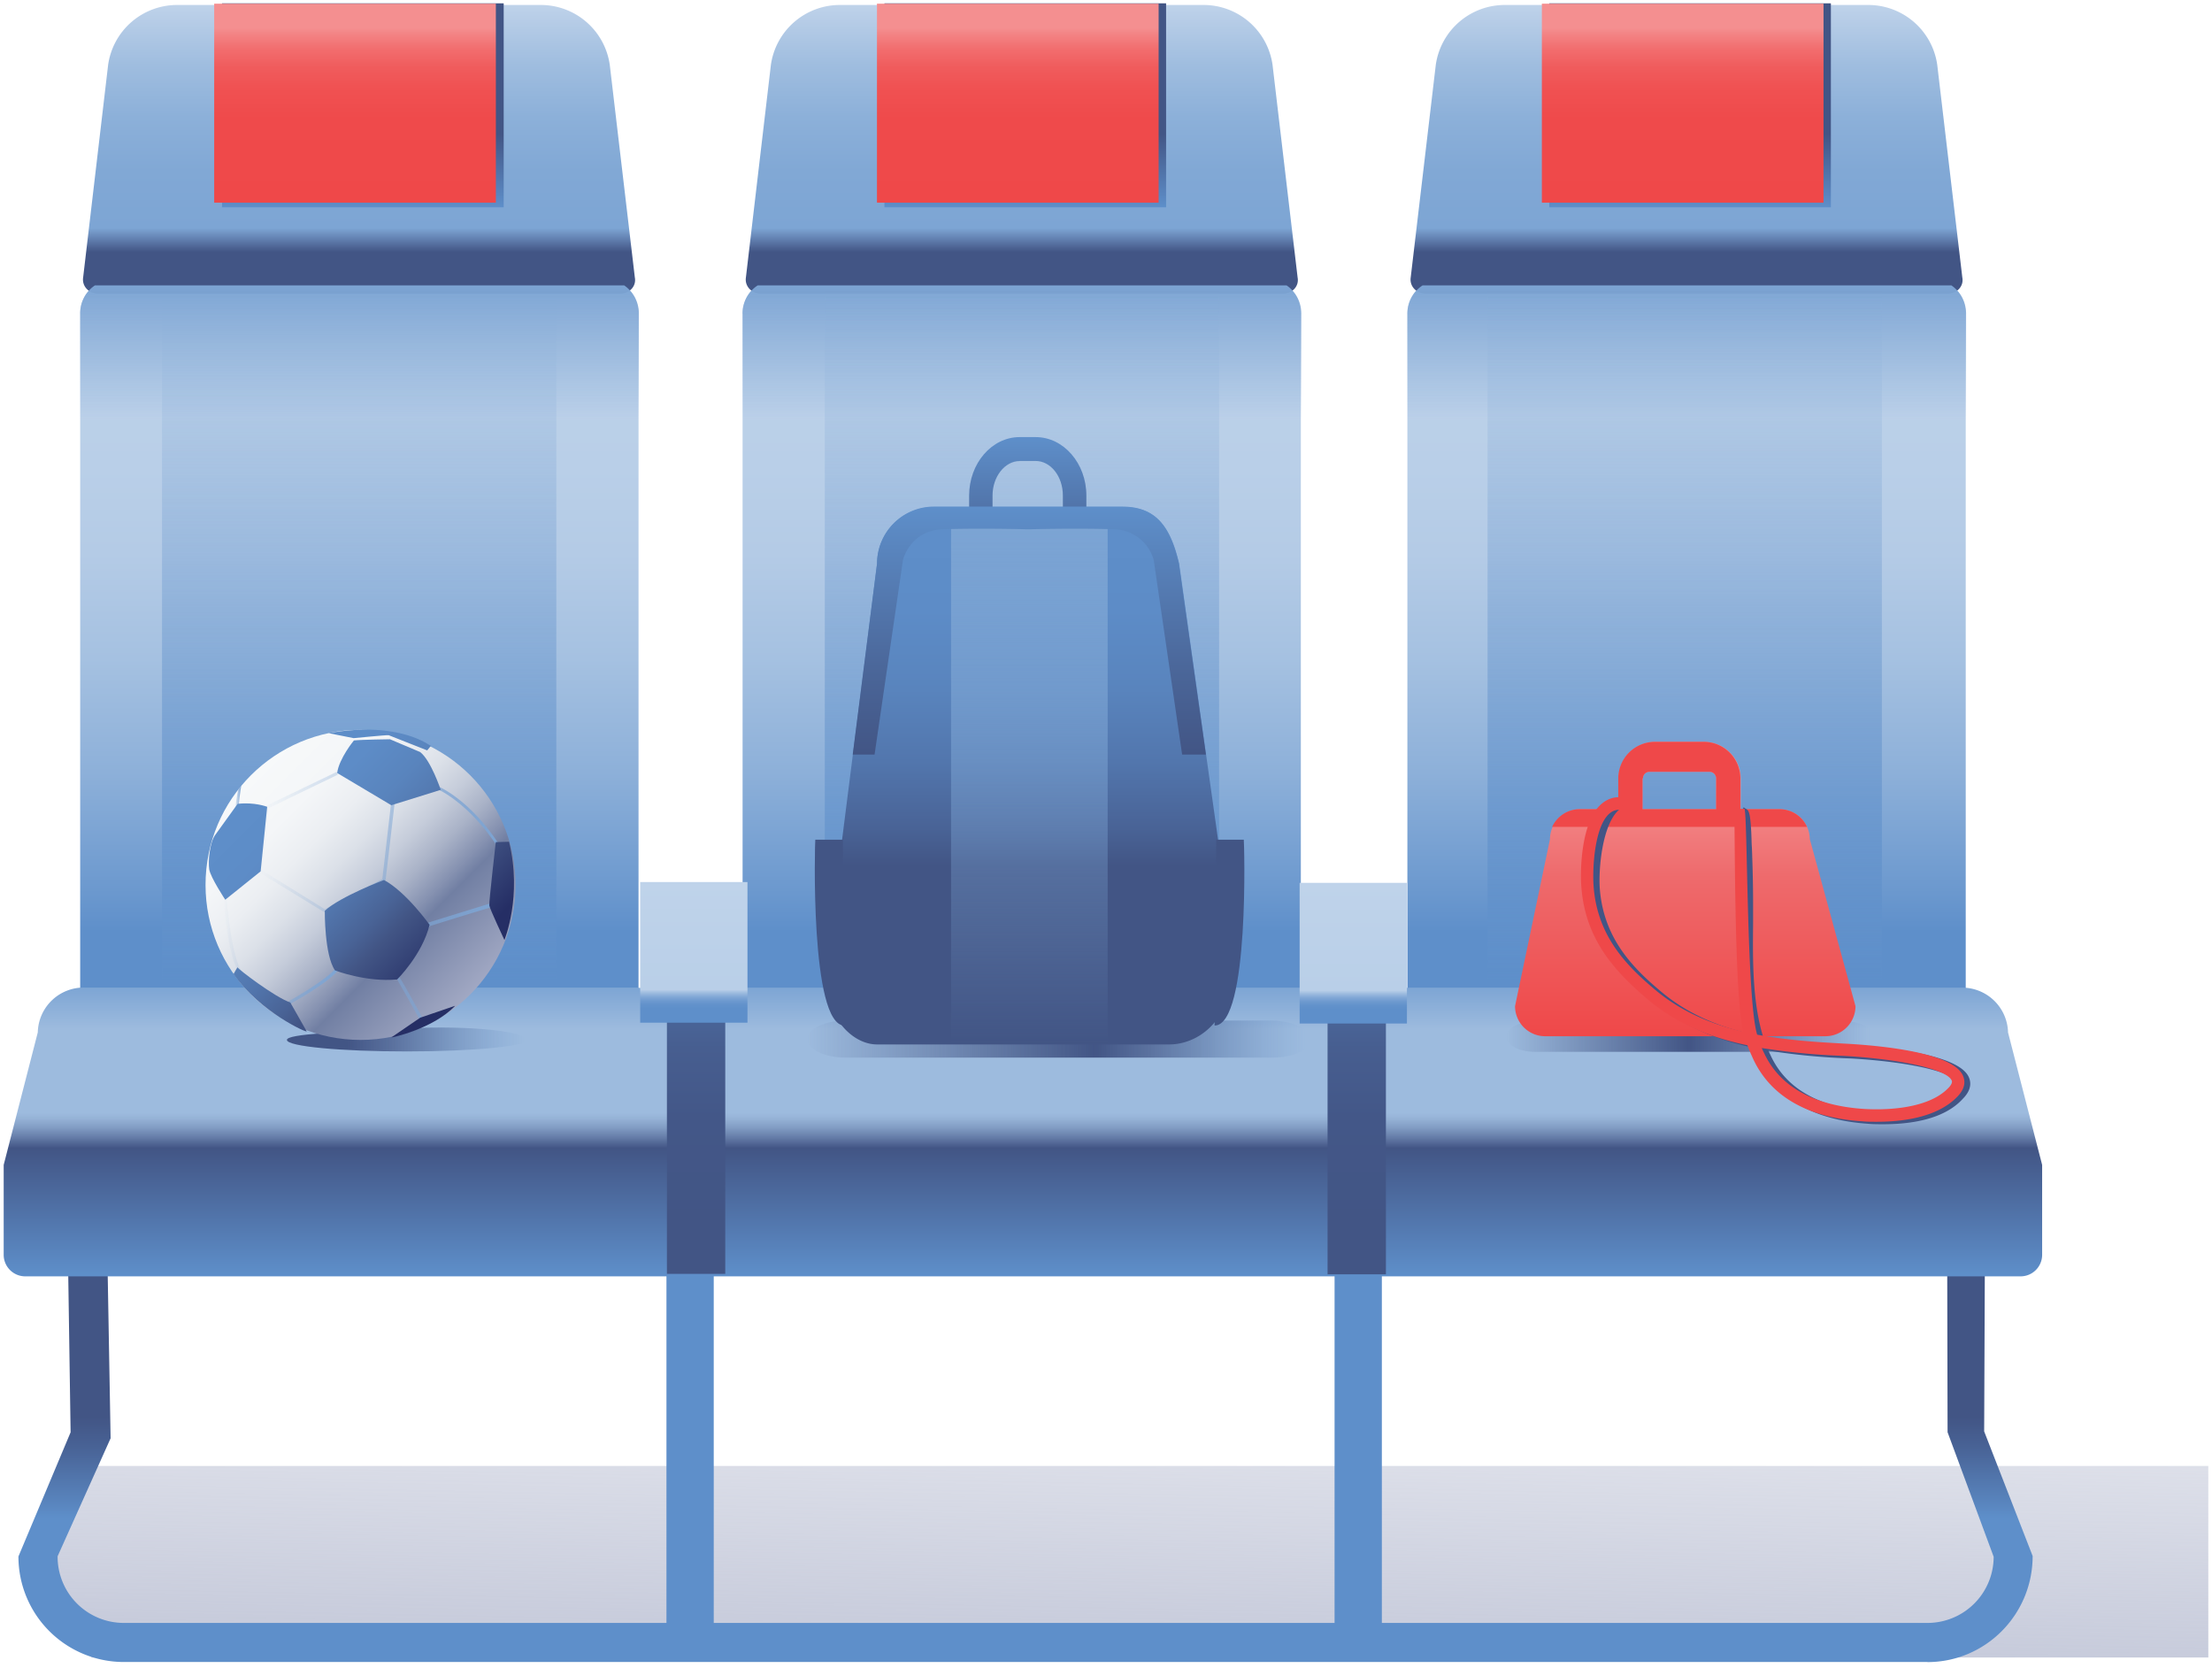 <svg viewBox="0 0 240 181" xmlns="http://www.w3.org/2000/svg"><defs><linearGradient x1="7.71%" y1="259.3%" x2="94.14%" y2="-156.3%" id="seat-reservations-soldouta"><stop stop-color="#A1A8C3" offset="0%"/><stop stop-color="#A1A8C3" stop-opacity=".15" offset="85.48%"/><stop stop-color="#A1A8C3" stop-opacity="0" offset="100%"/></linearGradient><linearGradient x1="50.06%" y1="-.01%" x2="50.06%" y2="99.99%" id="seat-reservations-soldoutb"><stop stop-color="#5E8FCA" offset="17.65%"/><stop stop-color="#5E8FCA" offset="79.68%"/></linearGradient><linearGradient x1="50.18%" y1="-.01%" x2="50.18%" y2="99.99%" id="seat-reservations-soldoutc"><stop stop-color="#5E8FCA" offset="17.65%"/><stop stop-color="#5E8FCA" offset="79.68%"/></linearGradient><linearGradient x1="50%" y1=".08%" x2="50%" y2="99.98%" id="seat-reservations-soldoutd"><stop stop-color="#425585" offset="59.89%"/><stop stop-color="#486295" offset="64.72%"/><stop stop-color="#5985BE" offset="74.11%"/><stop stop-color="#5E8FCA" offset="76.47%"/></linearGradient><linearGradient x1="50.01%" y1="-.01%" x2="50.01%" y2="99.99%" id="seat-reservations-soldoute"><stop stop-color="#BFD3EA" offset="0%"/><stop stop-color="#B9CFE8" offset="25.67%"/><stop stop-color="#B4CBE6" offset="37.61%"/><stop stop-color="#A5C1E1" offset="52.09%"/><stop stop-color="#8DB0D9" offset="67.88%"/><stop stop-color="#6B98CE" offset="84.51%"/><stop stop-color="#5E8FCA" offset="89.84%"/></linearGradient><linearGradient x1="50.04%" y1="0%" x2="50.04%" y2="100.02%" id="seat-reservations-soldoutf"><stop stop-color="#BFD3EA" offset="0%"/><stop stop-color="#BACFE8" offset="2.9%"/><stop stop-color="#9FBDDF" offset="20.76%"/><stop stop-color="#8CB0D9" offset="38.98%"/><stop stop-color="#81A8D5" offset="57.62%"/><stop stop-color="#7DA5D4" offset="77.33%"/><stop stop-color="#425585" offset="85.56%"/></linearGradient><linearGradient x1="50.04%" y1="-.05%" x2="50.04%" y2="99.97%" id="seat-reservations-soldoutg"><stop stop-color="#7DA5D4" offset="0%"/><stop stop-color="#9DBBDE" offset="14.44%"/><stop stop-color="#9DBBDE" offset="39.13%"/><stop stop-color="#9DBBDE" offset="43.32%"/><stop stop-color="#96B3D7" offset="45.33%"/><stop stop-color="#829DC4" offset="48.47%"/><stop stop-color="#6279A5" offset="52.3%"/><stop stop-color="#425585" offset="55.61%"/><stop stop-color="#5E8FCA" offset="100%"/></linearGradient><linearGradient x1="50.01%" y1="-.12%" x2="50.01%" y2="99.94%" id="seat-reservations-soldouth"><stop stop-color="#7DA5D4" offset="0%"/><stop stop-color="#7DA5D4" stop-opacity="0" offset="64.17%"/></linearGradient><linearGradient x1="50.09%" y1=".07%" x2="50.09%" y2="100.05%" id="seat-reservations-soldouti"><stop stop-color="#425585" offset="64.17%"/><stop stop-color="#5E8FCA" offset="100%"/></linearGradient><linearGradient x1="50.06%" y1=".02%" x2="50.06%" y2="99.98%" id="seat-reservations-soldoutj"><stop stop-color="#F48F90" offset="12.3%"/><stop stop-color="#F38384" offset="15.49%"/><stop stop-color="#F26D6E" offset="22.91%"/><stop stop-color="#F05C5D" offset="31.68%"/><stop stop-color="#F05152" offset="42.53%"/><stop stop-color="#EF4A4B" offset="57.75%"/><stop stop-color="#EF4849" offset="100%"/></linearGradient><linearGradient x1="50.01%" y1="-.01%" x2="50.01%" y2="99.99%" id="seat-reservations-soldoutk"><stop stop-color="#BFD3EA" offset="0%"/><stop stop-color="#B9CFE8" offset="25.67%"/><stop stop-color="#B4CBE6" offset="37.61%"/><stop stop-color="#A5C1E1" offset="52.09%"/><stop stop-color="#8DB0D9" offset="67.88%"/><stop stop-color="#6B98CE" offset="84.51%"/><stop stop-color="#5E8FCA" offset="89.84%"/></linearGradient><linearGradient x1="50.03%" y1="0%" x2="50.03%" y2="100.02%" id="seat-reservations-soldoutl"><stop stop-color="#BFD3EA" offset="0%"/><stop stop-color="#BACFE8" offset="2.9%"/><stop stop-color="#9FBDDF" offset="20.76%"/><stop stop-color="#8CB0D9" offset="38.98%"/><stop stop-color="#81A8D5" offset="57.62%"/><stop stop-color="#7DA5D4" offset="77.33%"/><stop stop-color="#425585" offset="85.56%"/></linearGradient><linearGradient x1="50%" y1="-.05%" x2="50%" y2="99.97%" id="seat-reservations-soldoutm"><stop stop-color="#7DA5D4" offset="0%"/><stop stop-color="#9DBBDE" offset="14.44%"/><stop stop-color="#9DBBDE" offset="39.13%"/><stop stop-color="#9DBBDE" offset="43.32%"/><stop stop-color="#96B3D7" offset="45.33%"/><stop stop-color="#829DC4" offset="48.47%"/><stop stop-color="#6279A5" offset="52.3%"/><stop stop-color="#425585" offset="55.61%"/><stop stop-color="#5E8FCA" offset="100%"/></linearGradient><linearGradient x1="50.01%" y1="-.12%" x2="50.01%" y2="99.94%" id="seat-reservations-soldoutn"><stop stop-color="#7DA5D4" offset="0%"/><stop stop-color="#7DA5D4" stop-opacity="0" offset="64.17%"/></linearGradient><linearGradient x1="50.08%" y1=".07%" x2="50.08%" y2="100.05%" id="seat-reservations-soldouto"><stop stop-color="#425585" offset="64.17%"/><stop stop-color="#5E8FCA" offset="100%"/></linearGradient><linearGradient x1="50.05%" y1=".02%" x2="50.05%" y2="99.98%" id="seat-reservations-soldoutp"><stop stop-color="#F48F90" offset="12.3%"/><stop stop-color="#F38384" offset="15.49%"/><stop stop-color="#F26D6E" offset="22.91%"/><stop stop-color="#F05C5D" offset="31.68%"/><stop stop-color="#F05152" offset="42.53%"/><stop stop-color="#EF4A4B" offset="57.75%"/><stop stop-color="#EF4849" offset="100%"/></linearGradient><linearGradient x1="49.87%" y1="-.05%" x2="49.87%" y2="99.93%" id="seat-reservations-soldoutq"><stop stop-color="#5E8FCA" offset="0%"/><stop stop-color="#557CB3" offset="10.93%"/><stop stop-color="#4C6B9F" offset="24.61%"/><stop stop-color="#475E90" offset="40.03%"/><stop stop-color="#435788" offset="58.44%"/><stop stop-color="#425585" offset="87.7%"/></linearGradient><linearGradient x1="50.18%" y1="-.03%" x2="50.18%" y2="100.1%" id="seat-reservations-soldoutr"><stop stop-color="#BFD3EA" offset="0%"/><stop stop-color="#B9CFE8" offset="76.47%"/><stop stop-color="#9EBCDF" offset="78.65%"/><stop stop-color="#82A8D6" offset="81.42%"/><stop stop-color="#6E9ACF" offset="84.22%"/><stop stop-color="#6292CB" offset="87.02%"/><stop stop-color="#5E8FCA" offset="89.84%"/></linearGradient><linearGradient x1="49.99%" y1="-.01%" x2="49.99%" y2="99.99%" id="seat-reservations-soldouts"><stop stop-color="#BFD3EA" offset="0%"/><stop stop-color="#B9CFE8" offset="25.67%"/><stop stop-color="#B4CBE6" offset="37.61%"/><stop stop-color="#A5C1E1" offset="52.09%"/><stop stop-color="#8DB0D9" offset="67.88%"/><stop stop-color="#6B98CE" offset="84.51%"/><stop stop-color="#5E8FCA" offset="89.84%"/></linearGradient><linearGradient x1="50.05%" y1="0%" x2="50.05%" y2="100.02%" id="seat-reservations-soldoutt"><stop stop-color="#BFD3EA" offset="0%"/><stop stop-color="#BACFE8" offset="2.9%"/><stop stop-color="#9FBDDF" offset="20.76%"/><stop stop-color="#8CB0D9" offset="38.98%"/><stop stop-color="#81A8D5" offset="57.62%"/><stop stop-color="#7DA5D4" offset="77.33%"/><stop stop-color="#425585" offset="85.56%"/></linearGradient><linearGradient x1="50.05%" y1="-.05%" x2="50.05%" y2="99.97%" id="seat-reservations-soldoutu"><stop stop-color="#7DA5D4" offset="0%"/><stop stop-color="#9DBBDE" offset="14.44%"/><stop stop-color="#9DBBDE" offset="39.13%"/><stop stop-color="#9DBBDE" offset="43.32%"/><stop stop-color="#96B3D7" offset="45.33%"/><stop stop-color="#829DC4" offset="48.47%"/><stop stop-color="#6279A5" offset="52.3%"/><stop stop-color="#425585" offset="55.61%"/><stop stop-color="#5E8FCA" offset="100%"/></linearGradient><linearGradient x1="50.03%" y1=".03%" x2="50.03%" y2="100.02%" id="seat-reservations-soldoutv"><stop stop-color="#7DA5D4" stop-opacity="0" offset="0%"/><stop stop-color="#6B98CE" stop-opacity=".64" offset="63.78%"/><stop stop-color="#5E8FCA" offset="100%"/></linearGradient><linearGradient x1="50%" y1=".03%" x2="50%" y2="100.02%" id="seat-reservations-soldoutw"><stop stop-color="#7DA5D4" stop-opacity="0" offset="0%"/><stop stop-color="#6B98CE" stop-opacity=".64" offset="63.78%"/><stop stop-color="#5E8FCA" offset="100%"/></linearGradient><linearGradient x1="49.96%" y1=".03%" x2="49.96%" y2="100.02%" id="seat-reservations-soldoutx"><stop stop-color="#7DA5D4" stop-opacity="0" offset="0%"/><stop stop-color="#6B98CE" stop-opacity=".64" offset="63.78%"/><stop stop-color="#5E8FCA" offset="100%"/></linearGradient><linearGradient x1="49.95%" y1="-.12%" x2="49.95%" y2="99.94%" id="seat-reservations-soldouty"><stop stop-color="#7DA5D4" offset="0%"/><stop stop-color="#7DA5D4" stop-opacity="0" offset="64.17%"/></linearGradient><linearGradient x1="49.97%" y1=".07%" x2="49.97%" y2="100.05%" id="seat-reservations-soldoutz"><stop stop-color="#425585" offset="64.17%"/><stop stop-color="#5E8FCA" offset="100%"/></linearGradient><linearGradient x1="50.08%" y1=".02%" x2="50.08%" y2="99.98%" id="seat-reservations-soldoutA"><stop stop-color="#F48F90" offset="12.3%"/><stop stop-color="#F38384" offset="15.49%"/><stop stop-color="#F26D6E" offset="22.91%"/><stop stop-color="#F05C5D" offset="31.68%"/><stop stop-color="#F05152" offset="42.53%"/><stop stop-color="#EF4A4B" offset="57.75%"/><stop stop-color="#EF4849" offset="100%"/></linearGradient><linearGradient x1="49.78%" y1=".04%" x2="49.78%" y2="100.02%" id="seat-reservations-soldoutB"><stop stop-color="#5E8FCA" offset="0%"/><stop stop-color="#557CB3" offset="10.93%"/><stop stop-color="#4C6B9F" offset="24.61%"/><stop stop-color="#475E90" offset="40.03%"/><stop stop-color="#435788" offset="58.44%"/><stop stop-color="#425585" offset="87.7%"/></linearGradient><linearGradient x1="49.93%" y1="-.02%" x2="49.93%" y2="100.12%" id="seat-reservations-soldoutC"><stop stop-color="#BFD3EA" offset="0%"/><stop stop-color="#B9CFE8" offset="76.47%"/><stop stop-color="#9EBCDF" offset="78.65%"/><stop stop-color="#82A8D6" offset="81.42%"/><stop stop-color="#6E9ACF" offset="84.22%"/><stop stop-color="#6292CB" offset="87.02%"/><stop stop-color="#5E8FCA" offset="89.84%"/></linearGradient><linearGradient x1="-.01%" y1="50.27%" x2="99.96%" y2="50.27%" id="seat-reservations-soldoutD"><stop stop-color="#425585" stop-opacity="0" offset="0%"/><stop stop-color="#425585" stop-opacity=".14" offset="8.09%"/><stop stop-color="#425585" offset="57.22%"/><stop stop-color="#445889" stop-opacity=".75" offset="67.6%"/><stop stop-color="#486294" stop-opacity=".51" offset="77.46%"/><stop stop-color="#5072A7" stop-opacity=".28" offset="87.11%"/><stop stop-color="#5B88C2" stop-opacity=".06" offset="96.58%"/><stop stop-color="#5E8FCA" stop-opacity="0" offset="98.93%"/></linearGradient><linearGradient x1="50.02%" y1=".14%" x2="50.02%" y2="100.03%" id="seat-reservations-soldoutE"><stop stop-color="#5E8FCA" offset="0%"/><stop stop-color="#4B679A" offset="64.68%"/><stop stop-color="#425585" offset="100%"/></linearGradient><linearGradient x1="50.01%" y1="-.02%" x2="50.01%" y2="99.95%" id="seat-reservations-soldoutF"><stop stop-color="#5E8FCA" offset="0%"/><stop stop-color="#5D8CC7" offset="19.13%"/><stop stop-color="#5984BD" offset="33.97%"/><stop stop-color="#5276AD" offset="47.38%"/><stop stop-color="#496396" offset="59.87%"/><stop stop-color="#425585" offset="66.84%"/></linearGradient><linearGradient x1="49.83%" y1="-.02%" x2="49.83%" y2="99.95%" id="seat-reservations-soldoutG"><stop stop-color="#7DA5D4" offset="0%"/><stop stop-color="#7DA5D4" stop-opacity="0" offset="100%"/></linearGradient><linearGradient x1="49.98%" y1="-.06%" x2="49.98%" y2="99.92%" id="seat-reservations-soldoutH"><stop stop-color="#425585" offset="77.01%"/><stop stop-color="#425585" offset="91.98%"/></linearGradient><linearGradient x1="50.56%" y1="-.06%" x2="50.56%" y2="99.92%" id="seat-reservations-soldoutI"><stop stop-color="#425585" offset="77.01%"/><stop stop-color="#425585" offset="91.98%"/></linearGradient><linearGradient x1="50.02%" y1=".12%" x2="50.02%" y2="100.06%" id="seat-reservations-soldoutJ"><stop stop-color="#5E8FCA" offset="0%"/><stop stop-color="#4B679A" offset="64.68%"/><stop stop-color="#425585" offset="100%"/></linearGradient><linearGradient x1=".02%" y1="50.21%" x2="100.01%" y2="50.21%" id="seat-reservations-soldoutK"><stop stop-color="#425585" stop-opacity="0" offset="0%"/><stop stop-color="#425585" stop-opacity=".14" offset="7.03%"/><stop stop-color="#425585" offset="49.73%"/><stop stop-color="#435787" stop-opacity=".52" offset="73.57%"/><stop stop-color="#465C8E" stop-opacity=".34" offset="82.16%"/><stop stop-color="#4A6699" stop-opacity=".22" offset="88.28%"/><stop stop-color="#5174AA" stop-opacity=".12" offset="93.22%"/><stop stop-color="#5A87C0" stop-opacity=".03" offset="97.41%"/><stop stop-color="#5E8FCA" stop-opacity="0" offset="98.93%"/></linearGradient><linearGradient x1="49.79%" y1="-.05%" x2="49.79%" y2="99.92%" id="seat-reservations-soldoutL"><stop stop-color="#F48F90" offset="14.44%"/><stop stop-color="#EE6A6C" offset="45.99%"/><stop stop-color="#EF4849" offset="100%"/></linearGradient><linearGradient x1="50.02%" y1="-.19%" x2="50.02%" y2="99.81%" id="seat-reservations-soldoutM"><stop stop-color="#EF4849" offset="71.66%"/><stop stop-color="#EF4849" offset="83.42%"/></linearGradient><linearGradient x1=".05%" y1="50.05%" x2="100.06%" y2="50.05%" id="seat-reservations-soldoutN"><stop stop-color="#425585" offset="87.7%"/><stop stop-color="#425585" offset="95.72%"/></linearGradient><linearGradient x1="-.01%" y1="50.07%" x2="99.89%" y2="50.07%" id="seat-reservations-soldoutO"><stop stop-color="#EF4849" offset="79.14%"/><stop stop-color="#EF4849" offset="91.53%"/><stop stop-color="#EF4849" offset="92.51%"/></linearGradient><linearGradient x1=".02%" y1="49.2%" x2="100.05%" y2="49.2%" id="seat-reservations-soldoutP"><stop stop-color="#425585" offset="25.13%"/><stop stop-color="#445889" stop-opacity=".75" offset="43.5%"/><stop stop-color="#486294" stop-opacity=".51" offset="60.95%"/><stop stop-color="#5072A7" stop-opacity=".28" offset="78.02%"/><stop stop-color="#5B88C2" stop-opacity=".06" offset="94.77%"/><stop stop-color="#5E8FCA" stop-opacity="0" offset="98.93%"/></linearGradient><linearGradient x1="14.64%" y1="14.58%" x2="85.38%" y2="85.33%" id="seat-reservations-soldoutQ"><stop stop-color="#F7F9FA" offset="0%"/><stop stop-color="#F4F6F8" offset="17.39%"/><stop stop-color="#EBEEF2" offset="29.71%"/><stop stop-color="#DBE0E8" offset="40.45%"/><stop stop-color="#C5CCDA" offset="50.3%"/><stop stop-color="#A9B2C7" offset="59.54%"/><stop stop-color="#8692B1" offset="68.19%"/><stop stop-color="#717FA3" offset="72.73%"/><stop stop-color="#A1A8C3" offset="100%"/></linearGradient><linearGradient x1=".03%" y1="49.98%" x2="99.83%" y2="49.98%" id="seat-reservations-soldoutR"><stop stop-color="#7DA5D4" stop-opacity="0" offset="0%"/><stop stop-color="#7DA5D4" stop-opacity=".14" offset="14.2%"/><stop stop-color="#7DA5D4" offset="100%"/></linearGradient><linearGradient x1="-.08%" y1="50.12%" x2="99.77%" y2="50.12%" id="seat-reservations-soldoutS"><stop stop-color="#7DA5D4" stop-opacity="0" offset="0%"/><stop stop-color="#7DA5D4" stop-opacity=".14" offset="14.2%"/><stop stop-color="#7DA5D4" offset="100%"/></linearGradient><linearGradient x1="-4.23%" y1="50.78%" x2="98.38%" y2="50.78%" id="seat-reservations-soldoutT"><stop stop-color="#7DA5D4" stop-opacity="0" offset="0%"/><stop stop-color="#7DA5D4" offset="100%"/></linearGradient><linearGradient x1="15.41%" y1="18.14%" x2="84.15%" y2="86.3%" id="seat-reservations-soldoutU"><stop stop-color="#5E8FCA" offset="0%"/><stop stop-color="#5D8CC7" offset="19.13%"/><stop stop-color="#5984BD" offset="33.97%"/><stop stop-color="#5276AD" offset="47.38%"/><stop stop-color="#496396" offset="59.87%"/><stop stop-color="#425585" offset="66.84%"/><stop stop-color="#252E65" offset="88.24%"/></linearGradient></defs><g fill="none" fill-rule="evenodd"><path fill="url(#seat-reservations-soldouta)" d="M239.6 179.82H9.95L4.1 170.2l5.85-11.16H239.6z"/><path fill="url(#seat-reservations-soldoutb)" d="M72.31 126.02h5.13v52.73h-5.13z"/><path fill="url(#seat-reservations-soldoutc)" d="M144.8 126.02h5.13v52.73h-5.13z"/><path d="M209.13 180.31H13.43A11.44 11.44 0 0 1 2 168.9v-.04l5.66-13.47v-.05l-.62-41.35h208.41l-.17 41.3 5.26 13.52c0 6.38-5.13 11.51-11.42 11.51zm-197.8-62.05L12 156v.04l-5.75 12.8v.05a7.18 7.18 0 0 0 7.18 7.18h195.7a7.18 7.18 0 0 0 7.18-7.18l-5-13.51-.08-37.08H11.33v-.04z" fill="url(#seat-reservations-soldoutd)" fill-rule="nonzero"/><path d="M141.19 109.25H80.57V34.04a3.73 3.73 0 0 1 3.7-3.75h53.17c2.05 0 3.7 1.7 3.7 3.75v75.2h.05z" fill="url(#seat-reservations-soldoute)"/><path d="M139.23 31.85h-56.7c-.98 0-1.74-.8-1.6-1.74l2.71-23.06A7.56 7.56 0 0 1 91.27.54h39.17a7.56 7.56 0 0 1 7.63 6.5l2.72 23.07c.18.94-.58 1.74-1.56 1.74z" fill="url(#seat-reservations-soldoutf)"/><path d="M147.08 138.47H74.72a2.34 2.34 0 0 1-2.4-2.28v-9.81l3.7-14.37a4.98 4.98 0 0 1 5.08-4.86h59.51a4.98 4.98 0 0 1 5.09 4.86l3.7 14.37v9.81c.04 1.25-1.03 2.28-2.32 2.28z" fill="url(#seat-reservations-soldoutg)"/><path d="M80.57 34.04v19.54h60.62V34.04c0-1.3-.62-2.41-1.6-3.08H82.21a3.66 3.66 0 0 0-1.65 3.08z" fill="url(#seat-reservations-soldouth)"/><path fill="url(#seat-reservations-soldouti)" d="M95.96.36h30.56v22.13H95.96z"/><path fill="url(#seat-reservations-soldoutj)" d="M95.15.4h30.56v21.59H95.15z"/><path d="M213.32 109.25H152.7V34.04a3.73 3.73 0 0 1 3.7-3.75h53.18c2.05 0 3.7 1.7 3.7 3.75v75.2h.04z" fill="url(#seat-reservations-soldoutk)"/><path d="M211.36 31.85h-56.7c-.98 0-1.74-.8-1.6-1.74l2.72-23.06A7.56 7.56 0 0 1 163.4.54h39.16a7.56 7.56 0 0 1 7.63 6.5l2.72 23.07c.18.94-.58 1.74-1.56 1.74z" fill="url(#seat-reservations-soldoutl)"/><path d="M219.17 138.47h-72.31a2.34 2.34 0 0 1-2.41-2.28v-9.81l3.7-14.37a4.98 4.98 0 0 1 5.08-4.86h59.56a4.98 4.98 0 0 1 5.08 4.86l3.7 14.37v9.81a2.34 2.34 0 0 1-2.4 2.28z" fill="url(#seat-reservations-soldoutm)"/><path d="M152.7 34.04v19.54h60.62V34.04c0-1.3-.62-2.41-1.6-3.08h-57.37a3.66 3.66 0 0 0-1.65 3.08z" fill="url(#seat-reservations-soldoutn)"/><path fill="url(#seat-reservations-soldouto)" d="M168.09.36h30.56v22.13h-30.56z"/><path fill="url(#seat-reservations-soldoutp)" d="M167.29.4h30.56v21.59h-30.56z"/><path fill="url(#seat-reservations-soldoutq)" d="M144.04 97.34h6.33v40.91h-6.33z"/><path fill="url(#seat-reservations-soldoutr)" d="M141.01 95.78h11.64v15.26h-11.64z"/><path d="M69.28 109.25H8.7V34.04a3.73 3.73 0 0 1 3.7-3.75h53.18c2.05 0 3.7 1.7 3.7 3.75v75.2z" fill="url(#seat-reservations-soldouts)"/><path d="M67.32 31.85h-56.7c-.98 0-1.74-.8-1.6-1.74l2.71-23.06A7.56 7.56 0 0 1 19.36.54h39.17a7.56 7.56 0 0 1 7.63 6.5l2.72 23.07c.18.94-.58 1.74-1.56 1.74z" fill="url(#seat-reservations-soldoutt)"/><path d="M75.17 138.47H2.8a2.34 2.34 0 0 1-2.4-2.28v-9.81L4.1 112a4.98 4.98 0 0 1 5.08-4.86h59.5a4.98 4.98 0 0 1 5.1 4.86l3.7 14.37v9.81c.04 1.25-1.03 2.28-2.32 2.28z" fill="url(#seat-reservations-soldoutu)"/><path fill="url(#seat-reservations-soldoutv)" d="M17.58 31.45h42.78v74.9H17.58z"/><path fill="url(#seat-reservations-soldoutw)" d="M89.49 31.45h42.78v74.9H89.49z"/><path fill="url(#seat-reservations-soldoutx)" d="M161.4 31.45h42.78v74.9H161.4z"/><path d="M8.7 34.04v19.54h60.62V34.04c0-1.3-.62-2.41-1.6-3.08H10.3a3.62 3.62 0 0 0-1.6 3.08z" fill="url(#seat-reservations-soldouty)"/><path fill="url(#seat-reservations-soldoutz)" d="M24.09.36h30.56v22.13H24.09z"/><path fill="url(#seat-reservations-soldoutA)" d="M23.24.4H53.8v21.59H23.24z"/><path fill="url(#seat-reservations-soldoutB)" d="M72.36 97.29h6.33v40.91h-6.33z"/><path fill="url(#seat-reservations-soldoutC)" d="M69.46 95.69H81.1v15.26H69.46z"/><path d="M54.78 65.44c0 1.12-1.87 2.01-4.15 2.01H4.33c-2.28 0-4.15-.9-4.15-2 0-1.12 1.87-2.02 4.15-2.02h46.3c2.28.05 4.15.94 4.15 2.01z" fill="url(#seat-reservations-soldoutD)" transform="translate(87.43 47.29)"/><path d="M24.04 17.53H22.3c-3.03 0-5.48-2.85-5.48-6.33V6.47c0-3.48 2.45-6.34 5.48-6.34h1.74c3.04 0 5.5 2.86 5.5 6.34v4.73c.04 3.52-2.46 6.33-5.5 6.33zM22.3 2.73c-1.6 0-2.94 1.69-2.94 3.74v4.73c0 2.1 1.34 3.74 2.94 3.74h1.74c1.61 0 2.95-1.7 2.95-3.74V6.47c0-2.1-1.34-3.75-2.95-3.75H22.3z" fill="url(#seat-reservations-soldoutE)" fill-rule="nonzero" transform="translate(88.33 47.29)"/><path d="M45.37 54.74c.98 8.2-3.44 11.28-6.83 11.28H6.83c-3.4 0-7.14-4.68-5.13-11.69l5.13-40.46a6.17 6.17 0 0 1 6.15-6.15h20.48c3.39 0 5.13 1.74 6.15 6.15l5.76 40.87z" fill="url(#seat-reservations-soldoutF)" transform="translate(88.33 47.29)"/><path d="M31.85 65.98V9.19c0-.5-.09-.98-.18-1.47H15.03c-.13.49-.17.98-.17 1.47v56.83h17v-.04z" fill="url(#seat-reservations-soldoutG)" transform="translate(88.33 47.29)"/><path d="M3.3 63.97l-.18-20.16H.13c-.04 0-.62 20.16 3.17 20.16z" fill="url(#seat-reservations-soldoutH)" transform="translate(88.33 47.29)"/><path d="M43.45 63.97l.18-20.16h2.99c.04 0 .67 20.16-3.17 20.16z" fill="url(#seat-reservations-soldoutI)" transform="translate(88.33 47.29)"/><path d="M42.51 34.57l-2.94-20.74c-1.03-4.37-2.77-6.16-6.16-6.16H12.98a6.17 6.17 0 0 0-6.15 6.16L4.19 34.57h2.37l3.08-21.1s.75-3.21 4.32-3.34c2.86-.1 7.32-.05 8.97 0h.62c1.65-.05 6.07-.1 8.97 0a4.56 4.56 0 0 1 4.33 3.34l3.08 21.1h2.58z" fill="url(#seat-reservations-soldoutJ)" transform="translate(88.33 47.29)"/><path d="M40.01 32.16c0 .9-1.33 1.65-3.03 1.65H3.21c-1.65 0-3.03-.71-3.03-1.65 0-.89 1.34-1.65 3.03-1.65h33.77c1.7 0 3.03.76 3.03 1.65z" fill="url(#seat-reservations-soldoutK)" transform="translate(163.27 80.3)"/><g fill-rule="nonzero"><path d="M32.2 10.75a3.27 3.27 0 0 0-3.25-3.26h-4.24V4.15A3.98 3.98 0 0 0 20.74.18h-5.3a3.98 3.98 0 0 0-3.98 3.97v3.34H7.27a3.27 3.27 0 0 0-3.26 3.26L.22 28.86a3.27 3.27 0 0 0 3.26 3.26H33.9a3.27 3.27 0 0 0 3.26-3.26l-4.95-18.1zm-18.1-6.6c0-.4.3-.72.71-.72h6.51c.4 0 .72.32.72.72v3.34h-7.99V4.15h.05z" fill="url(#seat-reservations-soldoutL)" transform="translate(164.16 80.3)"/><path d="M31.9 9.41a3.27 3.27 0 0 0-3-1.92h-4.23V4.15A3.98 3.98 0 0 0 20.7.18h-5.31a3.98 3.98 0 0 0-3.97 3.97v3.34h-4.2c-1.33 0-2.45.8-2.98 1.92H31.9zM14.1 4.15c0-.4.3-.72.71-.72h6.51c.4 0 .72.32.72.72v3.34h-7.99V4.15h.05z" fill="url(#seat-reservations-soldoutM)" transform="translate(164.16 80.3)"/></g><path d="M41.04 41.67c-.58 0-1.11 0-1.6-.05-4.06-.27-9.42-1.6-11.83-6.78-.22-.5-.44-.98-.62-1.47-4.06-.85-7.8-2.37-11.1-5.22-3.35-2.9-6.52-6.34-6.92-12.05-.14-1.82 0-6.96 2.14-8.87.71-.63.31-.94 1.25-.76l.22.53c-.54-.09.27.18-.13.5-1.92 1.6-2.28 6.6-2.15 8.51.36 5.22 3.3 8.44 6.47 11.11 2.9 2.5 6.2 3.88 9.77 4.73-1.02-3.84-.98-8.12-.93-12v-2.14c0-1.74-.05-3.61-.14-5.98 0-.4 0-1.02.05-1.7.04-.75.13-2 .04-2.27 0 0 0 .05.1.14l.26-.63c.36.4.67-.13.8 2.41.05.62.05 1.6.09 1.96.09 2.41.13 4.29.13 6.07v2.14c-.04 4.02-.08 8.48 1.07 12.27 3.04.58 6.2.8 9.46.98 3.53.18 11.87.9 12.9 3.52.22.54.26 1.34-.67 2.28-2.1 2.32-5.85 2.77-8.66 2.77zM28.6 33.68l.27.58c2.14 4.55 7 5.75 10.7 6.02 2.02.14 6.92.14 9.24-2.23.36-.35.5-.67.4-.85-.49-1.2-5.4-2.32-11.73-2.67a70.47 70.47 0 0 1-8.88-.85z" fill="url(#seat-reservations-soldoutN)" fill-rule="nonzero" transform="translate(163.27 80.3)"/><path d="M40.37 41.4c-.58 0-1.11 0-1.6-.05-4.06-.26-9.42-1.6-11.83-6.78-.22-.49-.44-.98-.62-1.47-4.06-.85-7.8-2.36-11.1-5.22-3.35-2.9-6.52-6.33-6.92-12.04-.14-1.83 0-6.96 2.14-8.88.71-.63 1.56-.9 2.5-.71l-.23 1.33c-.53-.09-.98.05-1.38.4-1.6 1.43-1.83 5.9-1.7 7.81.36 5.22 3.3 8.43 6.47 11.11 2.9 2.5 6.2 3.88 9.77 4.73-1.02-3.84-.89-23.78-.98-24.05 0 0 0-.17.1-.09L26 7.45c.35.4.22 20.7 1.38 24.5 3.03.57 6.2.8 9.46.97 3.52.18 11.86.9 12.89 3.53.22.53.27 1.33-.67 2.27-2.19 2.23-5.93 2.68-8.7 2.68zm-12.49-8c.09.23.18.4.27.58 2.14 4.55 7 5.76 10.7 6.02 2.01.14 6.92.14 9.24-2.23.36-.35.49-.66.4-.84-.49-1.2-5.4-2.32-11.73-2.68a71.28 71.28 0 0 1-8.88-.85z" fill="url(#seat-reservations-soldoutO)" fill-rule="nonzero" transform="translate(163.27 80.3)"/><g transform="translate(22.3 78.96)"><path d="M34.88 33.86c.1.67-5.84 1.25-13.02 1.25s-13.03-.54-13.03-1.25c0-.67 5.85-.85 13.03-1.25 7-.36 12.94.36 13.02 1.25z" fill="url(#seat-reservations-soldoutP)"/><circle fill="url(#seat-reservations-soldoutQ)" cx="16.82" cy="17.04" r="16.82"/><path d="M29.84 7.85c-2.98-4.42-6.1-5.84-6.24-5.89h-.05l-5.08.72-1.07 9.28-6.25 3.25-6.78-4.2.72-6.77L12.58.62l-.13-.3-7.68 3.7-.76 7.18 7.14 4.37 6.6-3.44 1.08-9.19 4.72-.66c.4.17 3.3 1.69 6.07 5.75.94 1.38 1.3 2.72 1.07 3.97-.31 1.6-1.56 2.5-1.7 2.63-2.45.76-6.5 2-6.6 2.05-.22.14-3.52 5.4-3.56 5.76 0 .09.04.13.04.18.13.18 1.6 2.76 2.54 4.5l.31-.18c-.66-1.2-2.18-3.97-2.54-4.46.23-.62 3.08-5.04 3.4-5.44.44-.13 4.85-1.52 6.55-2h.04c.05-.05 1.52-1.03 1.88-2.86a6.16 6.16 0 0 0-1.2-4.33z" fill="url(#seat-reservations-soldoutR)" transform="translate(1.78 4.46)"/><path d="M7.32 25.16l-.5.54c-.66-.32-3.96-2.01-4.95-4.24C.8 19 .45 13.34.45 13.29H.09c0 .23.36 5.76 1.47 8.3 1.12 2.54 5.09 4.37 5.27 4.46l.13.05.58-.67c.62-.36 5.17-2.9 5.4-4.2l-.36-.04c-.18.98-3.88 3.21-5.26 3.97z" fill="url(#seat-reservations-soldoutS)" transform="translate(1.78 4.46)"/><path d="M1.83 4.95c-.13-.85.27-3.12.27-3.17l-.36.54c0 .09-.4 1.78-.22 2.68l.3-.05z" fill="url(#seat-reservations-soldoutT)" transform="translate(1.78 4.46)"/><path d="M20.03 1.25l3.26 1.38c1.16.9 2.23 4.1 2.23 4.1L20.16 8.4l-5.88-3.5c.22-1.6 1.82-3.53 1.82-3.53.85-.09 3.93-.13 3.93-.13zm-16.55 7l-2.45 3.4c-.58.84-.76 2.8-.63 3.7.14.89 1.74 3.3 1.74 3.3l3.84-3.08.71-7s-1.38-.54-3.21-.32zm15.88 8.26s-4.73 1.78-6.42 3.34c0 0-.05 4.82 1.11 6.47 0 0 3.35 1.3 6.74.98 0 0 2.72-2.68 3.52-5.93 0 0-2.54-3.57-4.95-4.86zm13.56-4.15l-1.43.04s-.75 6.51-.7 6.87c.04.36 1.64 3.75 1.64 3.75s1.96-4.73.5-10.66zM10.97 32.92L9.2 29.8c-1.7-.58-5.71-3.66-5.71-3.8 0-.13-.45.72-.45.72 2.9 4.15 8.12 6.47 7.94 6.2zm16.1-2.76l-3.78 1.29-3.13 2.14c-.04.05 4.5-.9 6.92-3.43zM13.35.58l2.72.54s3.66-.36 3.8-.32l4.18 1.65.4-.49c-.04.05-3.3-2.76-11.1-1.38z" fill="url(#seat-reservations-soldoutU)" fill-rule="nonzero"/></g></g></svg>